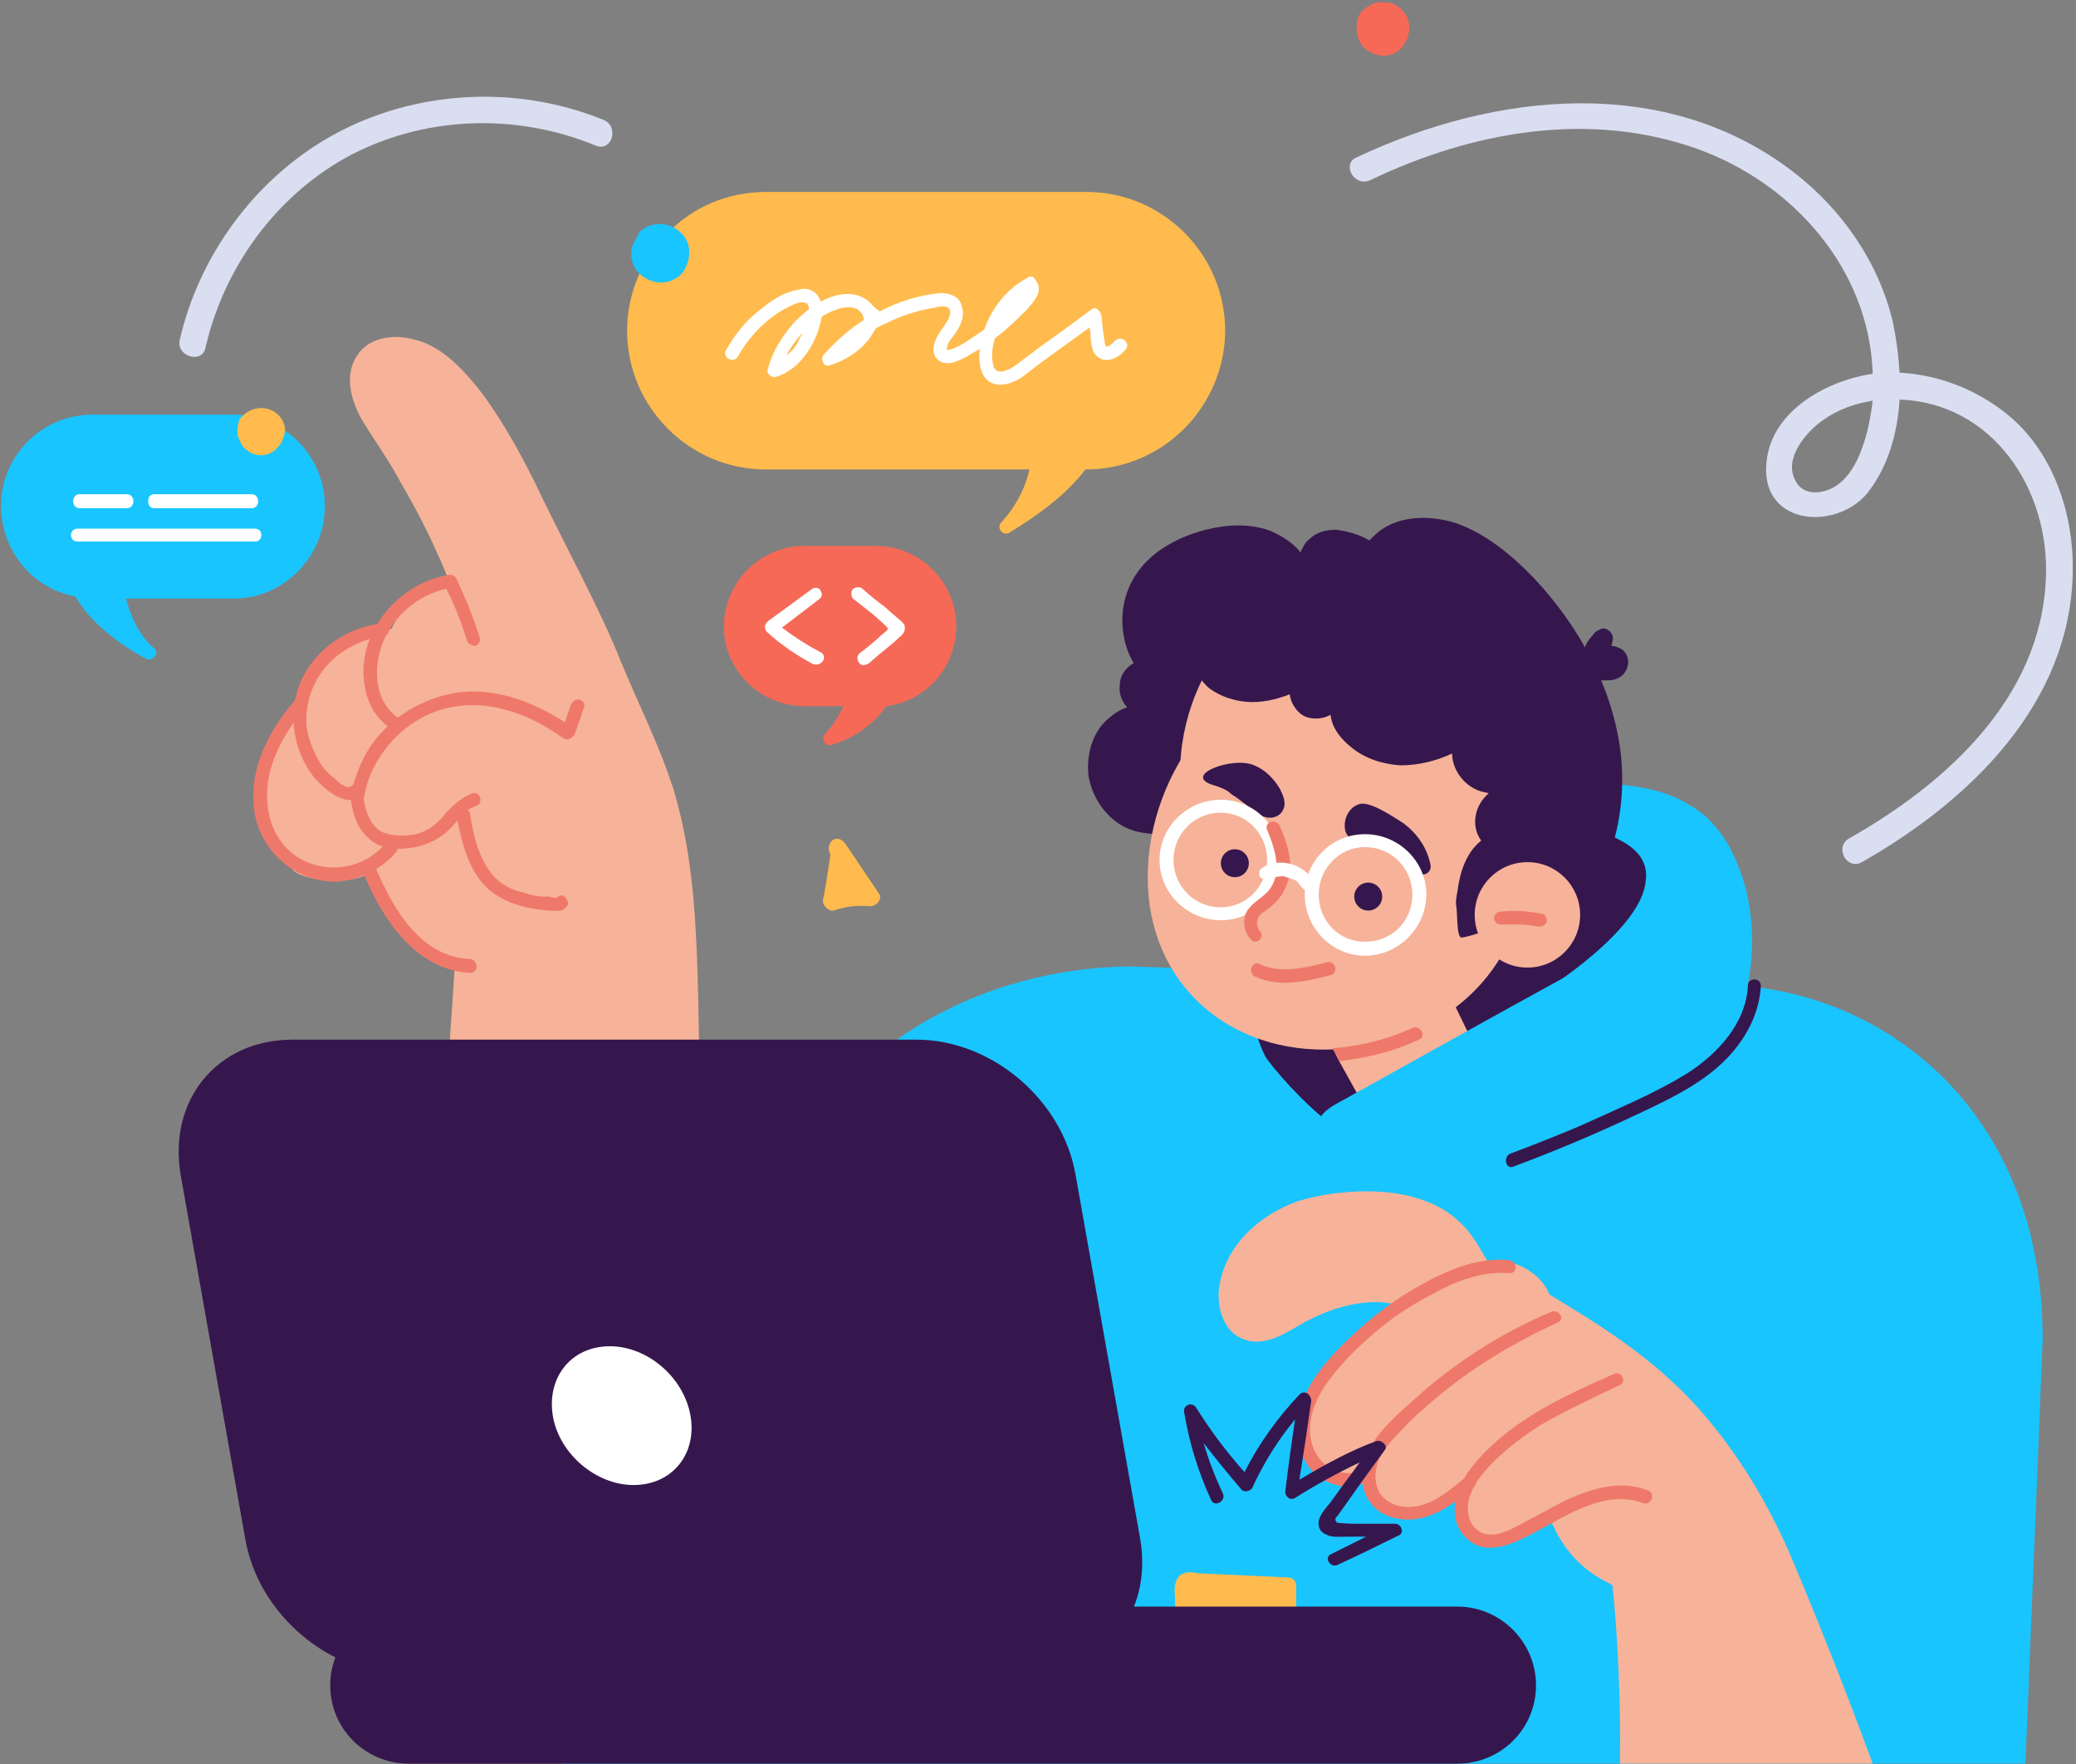 <svg width="193" height="164" viewBox="0 0 193 164" fill="none" xmlns="http://www.w3.org/2000/svg">
<rect x="0" y="0" width="193" height="164" fill="#808080" stroke="none"/>
<g id="Frame 15">
<path id="Vector" d="M62.5 73.041C63.7 76.775 64.433 81.408 64.7 86.941C65.034 92.408 65.2 109.208 65.2 137.341C47.867 139.408 39.1 140.541 38.9 140.741C38.6 141.041 42.9 83.641 42.6 83.341L62.5 73.041Z" fill="#F6B399"/>
<path id="Vector_2" d="M189.9 124.441C189.9 124.775 189.367 137.941 188.3 163.941H52.3C59.5 144.075 65.467 127.575 70.2 114.441C77.4 94.641 94.6 89.841 105.2 89.841L159.6 91.541C174.6 91.541 189.9 102.841 189.9 124.441Z" fill="#19C5FF"/>
<path id="Vector_3" d="M161.8 94.141C160.3 98.741 157.3 102.841 152.8 104.941C150.5 106.041 148.1 106.641 145.6 107.041C142.9 107.541 140.1 107.841 137.2 107.941C134.4 108.141 131.6 108.041 128.9 108.041C126.3 107.941 123.8 107.941 121.3 107.741C117.5 107.441 113.6 106.741 110.3 104.741C110.6 105.441 109.4 105.741 109.1 105.041C108.9 104.441 108.7 103.875 108.5 103.341C108.2 102.541 113.5 101.941 113.3 101.341C112.1 96.441 109 90.241 110.5 85.441C111.3 83.241 110.2 81.941 112 80.441C113.8 78.941 116 78.041 118.2 77.441C123.5 75.841 128.9 74.441 134.3 73.641C139.7 72.741 145.2 72.341 150.7 72.941C152.9 73.141 155.2 73.641 157.1 74.841C159.2 76.041 160.6 78.041 161.5 80.241C163.3 84.541 163.3 89.641 161.8 94.141Z" fill="#19C5FF"/>
<path id="Vector_4" d="M153 81.841C152.7 86.241 144.3 91.841 141.4 93.441C135.8 96.741 130.2 99.941 124.6 103.241C124 103.641 123.4 103.541 122.6 103.341C121.8 103.241 118 98.941 117.6 98.141C114.3 91.441 119.4 87.741 124.9 82.841C127.7 80.441 131 78.641 134.5 77.541C138 76.541 141.8 76.141 145.5 76.641C147.2 76.941 149 77.241 150.5 78.041C152.5 79.041 153.2 80.341 153 81.841Z" fill="#36174D"/>
<path id="Vector_5" d="M123.7 103.741C123.4 104.041 123.1 104.041 122.8 103.741C120.2 101.641 118.4 98.641 117.8 95.341C117.7 94.541 118.8 94.141 119 94.941C119.6 98.041 121.2 100.941 123.7 102.941C123.9 103.141 123.9 103.541 123.7 103.741Z" fill="#36174D"/>
<path id="Vector_6" d="M149.7 79.241C149.233 80.641 148.6 81.975 147.8 83.241C147.1 84.341 146.1 85.941 144.7 86.141C144 86.341 143.1 85.941 142.4 85.641C141.6 85.375 140.767 85.108 139.9 84.841C138.233 84.375 136.567 83.941 134.9 83.541C131.567 82.675 128.167 81.975 124.7 81.441C121.4 80.841 118.1 80.541 114.8 80.241C112.4 80.041 109.7 79.541 108 77.541C106.5 77.541 105 77.341 103.7 76.341C102.4 75.341 101.5 73.841 101.2 72.141C101 70.441 101.4 68.741 102.4 67.441C103.1 66.641 103.9 66.041 104.8 65.741C104.3 65.241 104 64.441 104.1 63.741C104.1 62.741 104.7 62.041 105.4 61.641C104.5 60.141 104.2 58.341 104.4 56.641C105 52.341 108.6 50.141 112.1 49.241C114.1 48.741 116.2 48.641 118.1 49.341C119.2 49.841 120.2 50.441 120.9 51.341C121.1 50.941 121.3 50.441 121.7 50.141C122.4 49.441 123.3 49.241 124.2 49.241C125 49.341 126.4 49.641 127.3 50.241C127.433 50.108 127.567 49.975 127.7 49.841C129.7 47.841 132.9 47.841 135.4 48.641C138.2 49.641 140.6 51.641 142.7 53.841C146.8 58.241 150 63.941 150.7 70.241C151 73.241 150.7 76.341 149.7 79.241Z" fill="#36174D"/>
<path id="Vector_7" d="M128 91.242C138.107 91.242 146.3 82.645 146.3 72.041C146.3 61.438 138.107 52.841 128 52.841C117.893 52.841 109.7 61.438 109.7 72.041C109.7 82.645 117.893 91.242 128 91.242Z" fill="#F6B399"/>
<path id="Vector_8" d="M138.5 100.141L127 103.141L124.5 98.641L123.9 97.441L122.5 94.941L133.3 89.441L138.5 100.141Z" fill="#F6B399"/>
<path id="Vector_9" d="M142 79.641C142 89.541 134.9 96.941 124.1 97.541C114.3 98.041 106.7 91.441 106.7 81.541C106.7 71.641 114.2 61.741 124.1 61.741C134 61.741 142 69.741 142 79.641Z" fill="#F6B399"/>
<path id="Vector_10" d="M95.6 155.641H37.6C30.6 155.641 24 150.041 22.8 143.041L16.8 109.241C15.6 102.241 20.2 96.641 27.2 96.641H85.2C92.2 96.641 98.8 102.241 100 109.241L106 143.041C107.2 150.041 102.6 155.641 95.6 155.641Z" fill="#36174D"/>
<path id="Vector_11" d="M120.5 147.341C120.5 148.675 120.5 150.041 120.5 151.441C120.5 151.841 120.1 152.041 119.7 152.041C116.7 151.441 113.633 151.208 110.5 151.341C110.5 151.541 110.5 151.741 110.5 151.941C110.5 152.741 109.3 152.741 109.3 151.941C109.3 150.608 109.267 149.241 109.2 147.841C109.2 147.341 109.3 146.841 109.7 146.441C110.2 146.041 110.9 146.141 111.4 146.241C114.267 146.375 117.1 146.508 119.9 146.641C120.2 146.741 120.5 146.941 120.5 147.341Z" fill="#FFBB4D"/>
<path id="Vector_12" d="M135.5 163.941H38C34 163.941 30.7 160.741 30.7 156.641C30.7 152.641 34 149.341 38 149.341H135.5C139.5 149.341 142.8 152.641 142.8 156.641C142.8 160.741 139.5 163.941 135.5 163.941Z" fill="#36174D"/>
<path id="Vector_13" d="M64.2 131.641C64.8 135.141 62.5 138.041 58.9 138.041C55.4 138.041 52 135.141 51.4 131.641C50.8 128.041 53.1 125.141 56.7 125.141C60.2 125.141 63.6 128.041 64.2 131.641Z" fill="white"/>
<path id="Vector_14" d="M114.8 81.541C115.518 81.541 116.1 80.959 116.1 80.241C116.1 79.523 115.518 78.941 114.8 78.941C114.082 78.941 113.5 79.523 113.5 80.241C113.5 80.959 114.082 81.541 114.8 81.541Z" fill="#36174D"/>
<path id="Vector_15" d="M127.2 84.641C127.918 84.641 128.5 84.059 128.5 83.341C128.5 82.623 127.918 82.041 127.2 82.041C126.482 82.041 125.9 82.623 125.9 83.341C125.9 84.059 126.482 84.641 127.2 84.641Z" fill="#36174D"/>
<path id="Vector_16" d="M119.3 75.241C119 75.941 118.2 76.141 117.6 75.941C116.9 75.741 116.4 75.341 115.9 74.841C115.5 74.541 115 74.141 114.5 73.841C114.1 73.441 113.6 73.241 113 73.041C109.6 72.141 114.6 70.241 116.6 71.141C117.6 71.541 118.4 72.341 119 73.341C119.3 73.941 119.6 74.641 119.3 75.241Z" fill="#36174D"/>
<path id="Vector_17" fill-rule="evenodd" clip-rule="evenodd" d="M113.5 85.541C110.4 85.541 107.8 83.041 107.8 79.941C107.8 76.841 110.4 74.341 113.5 74.341C116.6 74.341 119.1 76.841 119.1 79.941C119.1 83.041 116.6 85.541 113.5 85.541ZM113.5 75.541C111 75.541 109.1 77.541 109.1 79.941C109.1 82.341 111 84.341 113.5 84.341C115.9 84.341 117.8 82.341 117.8 79.941C117.8 77.541 115.9 75.541 113.5 75.541Z" fill="white"/>
<path id="Vector_18" d="M119.5 82.541C119.1 83.441 118.5 84.041 117.7 84.641C117.4 84.841 117 85.041 116.9 85.541C116.8 85.841 116.9 86.241 117.1 86.541C117.7 87.041 116.8 87.941 116.3 87.341C115.7 86.741 115.5 85.741 115.8 84.941C116.2 84.041 117.1 83.641 117.8 82.941C119.3 81.341 118.6 79.041 117.8 77.141C117.5 76.341 118.7 76.041 119 76.841C119.8 78.641 120.4 80.641 119.5 82.541Z" fill="#EE796A"/>
<path id="Vector_19" d="M131.9 81.141C130.5 80.041 129.1 78.941 127.3 78.641C126.4 78.541 125.5 78.241 125.1 77.341C124.8 76.341 125.3 75.041 126.4 74.741C127.4 74.441 129.7 76.041 130.5 76.541C131.8 77.541 132.7 78.841 133 80.441C133.1 81.041 132.4 81.541 131.9 81.141Z" fill="#36174D"/>
<path id="Vector_20" d="M149.6 71.141C149.467 72.008 149.3 72.875 149.1 73.741C148.7 75.441 148.2 77.241 147.2 78.641C145.4 81.241 144 83.841 140.9 83.841C140.8 83.941 140 84.841 139.9 84.841C139.5 85.341 140 85.541 139.5 85.941C139.1 86.241 136.4 87.141 135.9 87.141C135.4 87.241 135.5 84.841 135.4 84.341C135.3 83.841 135.4 83.341 135.5 82.841C135.7 81.141 136.3 79.241 137.7 78.141C136.7 76.741 137.1 74.841 138.4 73.741C138.133 73.675 137.867 73.608 137.6 73.541C136.1 73.041 135 71.541 135 70.041C133.5 70.741 131.9 71.141 130.2 71.141C128.6 71.041 126.9 70.541 125.6 69.441C124.7 68.741 123.8 67.641 123.7 66.441C123 66.841 122 66.941 121.2 66.541C120.5 66.141 120 65.341 119.9 64.541C118.6 65.041 117.3 65.341 115.9 65.241C114.7 65.141 113.5 64.741 112.5 64.041C111.5 63.241 111 62.141 110.8 60.841C110.6 59.541 110.6 58.041 111.2 56.841C111.6 56.041 112.3 55.441 113.1 55.141C113.1 54.941 113.2 54.775 113.4 54.641C114.5 53.841 115.8 53.441 117.1 53.141C118.633 52.808 120.167 52.508 121.7 52.241C124.7 51.741 127.8 51.541 130.7 52.341C131.3 52.541 131.867 52.741 132.4 52.941C134.6 53.241 136.8 53.741 138.8 54.941C140.9 56.141 142.4 57.941 143.5 60.141C144.1 61.341 144.6 62.541 145.2 63.841C145.6 64.508 146 65.175 146.4 65.841C147.8 66.241 149.3 66.941 149.7 68.441C149.9 69.341 149.7 70.241 149.6 71.141Z" fill="#36174D"/>
<path id="Vector_21" d="M142 89.941C144.706 89.941 146.9 87.748 146.9 85.041C146.9 82.335 144.706 80.141 142 80.141C139.294 80.141 137.1 82.335 137.1 85.041C137.1 87.748 139.294 89.941 142 89.941Z" fill="#F6B399"/>
<path id="Vector_22" d="M64.1 86.141C63.8 87.541 63 88.541 61.2 89.141C59.4 89.641 57.6 90.041 55.9 90.541C54.1 90.941 52.3 91.441 50.4 91.541C48.6 91.541 43.8 90.741 42.3 89.841C39.4 88.241 39.2 87.941 36.9 85.541C36 84.541 35.1 82.141 34.3 81.041C33.6 82.141 28.5 82.141 27.2 80.841C25.9 79.341 24.9 77.541 24.5 75.641C23.6 71.741 25.1 67.541 28.1 64.841C29.9 61.441 32.9 59.041 36.4 58.441C37.2 56.741 38.6 55.341 40.3 54.641C40.767 54.441 41.267 54.275 41.8 54.141C40.533 50.941 39.033 47.875 37.3 44.941C36.2 42.841 34.8 40.941 33.6 38.941C32.6 37.141 32 34.841 33.2 33.041C34.3 31.341 36.6 31.041 38.4 31.541C40.3 31.941 41.9 33.241 43.2 34.641C44.7 36.241 45.9 38.041 47 39.841C48.2 41.841 49.3 43.908 50.3 46.041C52.5 50.641 55.8 56.641 57.7 61.441C59.3 65.341 61.2 69.041 62.5 73.041C63.4 76.241 64 79.541 64.3 82.841C64.3 84.041 64.4 85.141 64.1 86.141Z" fill="#F6B399"/>
<path id="Vector_23" d="M156.3 135.341C155.7 137.041 154 138.041 152.3 138.341C151.2 138.541 150.3 138.441 149.2 138.341C148.1 138.241 147.3 138.641 146.5 139.341C144.8 140.541 143.2 141.741 141.4 142.841C140.2 143.541 138.3 144.241 137.2 143.241C136.4 142.841 135.8 141.741 135.7 140.841C135.6 139.841 135.9 138.741 136.4 137.741C135.2 138.941 133.9 140.441 132.2 140.941C130.1 141.541 128.2 140.241 127.6 138.341C127.467 138.008 127.367 137.675 127.3 137.341C125.5 138.441 123.4 137.541 122.3 135.841C121.2 134.041 121.2 131.641 122 129.741C122.8 127.641 124.3 125.941 126 124.541C127.267 123.341 128.633 122.275 130.1 121.341C129.567 121.208 129 121.108 128.4 121.041C125.9 120.941 123.5 121.741 121.4 122.841C119.6 123.841 117.6 125.341 115.5 124.441C113.8 123.741 113.2 121.741 113.3 120.041C113.7 115.941 117 112.941 120.7 111.641C122.7 111.041 124.9 110.741 127 110.741C128.8 110.741 130.7 110.941 132.5 111.641C134.2 112.241 135.7 113.341 136.8 114.841C137.4 115.641 137.8 116.441 138.3 117.241C139.8 117.041 141.4 117.441 142.6 118.441C143.4 119.041 143.9 119.841 144.2 120.741C144.4 121.141 144.6 121.641 144.7 122.141C146.8 121.841 148.9 123.241 150.1 124.841C150.8 125.841 151.1 126.841 151 127.841C152.3 127.841 153.7 128.641 154.7 129.741C156 131.241 157.2 133.341 156.3 135.341Z" fill="#F6B399"/>
<path id="Vector_24" d="M150.6 163.941C150.7 158.641 150.4 151.941 149.9 147.341C149.367 147.075 148.833 146.775 148.3 146.441C144.6 144.041 143.4 139.941 142.6 135.741C140.1 133.341 137.9 130.641 135.7 128.041C134.7 126.841 133.7 125.641 132.7 124.341C131.9 123.241 131.2 121.741 131.3 120.241C131.4 118.641 132.4 117.341 133.8 116.641C133.533 116.508 133.267 116.408 133 116.341C132.2 115.941 132.9 114.841 133.6 115.141C137.8 117.041 141.9 118.941 145.7 121.341C150.3 124.141 154.5 127.041 158.1 131.141C161.6 135.141 164.3 139.641 166.4 144.441C169.133 150.908 171.7 157.408 174.1 163.941H150.6Z" fill="#F6B399"/>
<path id="Vector_25" d="M143.8 85.641C143.7 86.041 143.3 86.141 143 86.141C142.5 86.041 141.9 85.941 141.3 85.941C140.7 85.941 140.1 85.941 139.5 85.941C139.2 85.941 138.9 85.641 138.9 85.341C138.9 85.041 139.2 84.741 139.5 84.741C140.767 84.608 142.033 84.675 143.3 84.941C143.7 84.941 143.8 85.341 143.8 85.641Z" fill="#EE796A"/>
<path id="Vector_26" d="M123.7 90.641C121.4 91.241 118.9 91.841 116.6 90.741C116.3 90.541 116.2 90.141 116.4 89.841C116.5 89.541 116.9 89.441 117.2 89.641C119.1 90.541 121.4 89.941 123.4 89.441C124.1 89.241 124.5 90.441 123.7 90.641Z" fill="#EE796A"/>
<path id="Vector_27" d="M54.3 65.741C54.033 66.541 53.767 67.308 53.5 68.041C53.4 68.441 53.1 68.641 52.8 68.541C52.4 68.441 52.2 68.041 52.3 67.741L53.1 65.441C53.3 65.141 53.6 64.941 53.9 65.041C54.2 65.141 54.4 65.441 54.3 65.741Z" fill="#EE796A"/>
<path id="Vector_28" d="M52.4 68.641C50.8 67.541 49.1 66.541 47.2 66.041C44.2 65.141 41.1 65.441 38.5 67.141C36.2 68.641 34.4 71.141 33.9 73.841C33.8 74.641 32.6 74.341 32.7 73.541C33.1 71.841 33.8 70.141 34.9 68.741C36.8 66.341 39.7 64.741 42.8 64.341C46.4 63.941 50.1 65.441 53.1 67.541C53.7 68.041 53.1 69.041 52.4 68.641Z" fill="#EE796A"/>
<path id="Vector_29" d="M44.2 74.941C43 75.341 42.4 76.641 41.4 77.441C40.4 78.241 39.2 78.741 37.9 78.841C36.7 79.041 35.2 78.841 34.3 77.941C33.2 77.041 32.7 75.441 32.6 74.041C32.5 73.241 33.8 73.241 33.8 74.041C33.9 75.241 34.4 76.741 35.5 77.341C36.5 77.741 37.7 77.741 38.7 77.541C39.8 77.241 40.7 76.541 41.4 75.641C42.1 74.841 42.9 74.141 43.9 73.741C44.7 73.541 45 74.741 44.2 74.941Z" fill="#EE796A"/>
<path id="Vector_30" d="M52.7 84.241C52.3 84.841 51.6 84.641 50.9 84.641C50.233 84.575 49.567 84.475 48.9 84.341C47.7 84.041 46.4 83.541 45.4 82.641C43.6 81.041 42.9 78.341 42.5 76.041C42.3 75.241 43.5 74.841 43.7 75.641C44 77.641 44.5 79.841 45.9 81.441C46.6 82.241 47.6 82.741 48.6 82.941C49.133 83.141 49.7 83.275 50.3 83.341C50.566 83.341 50.833 83.341 51.1 83.341C51.2 83.441 51.4 83.441 51.8 83.441C52 83.141 52.5 83.141 52.7 83.641C52.8 83.841 52.9 84.041 52.7 84.241Z" fill="#EE796A"/>
<path id="Vector_31" d="M44.2 60.041C43.9 60.041 43.5 59.841 43.4 59.541C42.867 57.741 42.167 56.008 41.3 54.341C41.1 54.041 41.2 53.741 41.5 53.541C41.8 53.341 42.2 53.441 42.4 53.741C43.267 55.541 44 57.375 44.6 59.241C44.7 59.541 44.5 59.941 44.2 60.041Z" fill="#EE796A"/>
<path id="Vector_32" d="M42 54.641C39.3 55.041 37 56.841 35.8 59.241C34.7 61.541 34.6 64.941 36.9 66.641C37.5 67.041 36.9 68.141 36.2 67.641C35.1 66.841 34.3 65.641 34 64.241C32.8 59.241 36.8 54.241 41.7 53.441C42.5 53.341 42.8 54.541 42 54.641Z" fill="#EE796A"/>
<path id="Vector_33" d="M35.6 59.141C34.1 59.341 32.7 59.941 31.5 60.841C29.4 62.441 28.3 64.941 28.5 67.541C28.7 68.841 29.2 70.041 29.9 71.141C30.233 71.608 30.667 72.041 31.2 72.441C31.5 72.741 32.3 73.441 32.7 73.041C33.3 72.441 34.2 73.341 33.6 73.941C32.2 75.241 30 73.241 29.1 72.141C27.2 69.641 26.7 66.141 28 63.241C29.4 60.241 32.4 58.241 35.6 57.941C36.4 57.841 36.4 59.041 35.6 59.141Z" fill="#EE796A"/>
<path id="Vector_34" d="M36.8 79.241C35.4 80.841 33.5 81.741 31.5 81.941C27.7 82.141 24.4 79.341 23.7 75.741C23 71.841 24.8 68.141 27.3 65.241C27.8 64.541 28.7 65.441 28.2 66.041C26.9 67.541 25.9 69.241 25.3 71.041C24.3 74.041 24.8 77.741 27.6 79.641C30.3 81.341 33.8 80.841 35.9 78.341C36.4 77.741 37.3 78.641 36.8 79.241Z" fill="#EE796A"/>
<path id="Vector_35" d="M43.7 90.441C38.7 90.141 35.7 85.641 33.9 81.441C33.8 81.141 33.8 80.741 34.2 80.541C34.4 80.441 34.9 80.441 35 80.841C36.6 84.541 39.1 88.941 43.7 89.141C44.5 89.241 44.5 90.441 43.7 90.441Z" fill="#EE796A"/>
<path id="Vector_36" d="M140.3 118.341C137.7 118.141 135.2 119.141 132.9 120.441C130.967 121.441 129.167 122.675 127.5 124.141C125.9 125.541 124.3 127.141 123.1 128.941C122 130.641 121.3 132.841 122.2 134.841C122.6 135.641 123.2 136.341 124.1 136.641C124.5 136.841 124.933 136.941 125.4 136.941C125.6 136.941 125.7 136.941 126.2 136.841C126.3 136.141 127.2 136.041 127.5 136.541C127.9 137.241 127.2 137.741 126.6 137.941C125.5 138.441 124.1 138.141 123 137.541C120.8 136.241 120.2 133.341 120.9 130.941C121.6 128.341 123.6 126.141 125.5 124.341C127.5 122.441 129.7 120.741 132.1 119.441C134.6 118.041 137.4 116.841 140.3 117.141C141.1 117.241 141.1 118.441 140.3 118.341Z" fill="#EE796A"/>
<path id="Vector_37" d="M144.8 122.941C142.467 124.008 140.2 125.241 138 126.641C136.133 127.841 134.333 129.208 132.6 130.741C131.733 131.475 130.933 132.241 130.2 133.041C129.4 133.841 128.7 134.641 128.2 135.641C127.8 136.641 127.7 137.841 128.3 138.841C128.8 139.541 129.6 139.941 130.4 140.041C132.7 140.341 134.5 138.741 136.1 137.441C136.7 136.941 137.6 137.741 137 138.241C135 139.941 132.6 141.741 129.8 141.141C128.8 140.941 127.9 140.441 127.3 139.541C126.6 138.541 126.5 137.241 126.8 136.141C127.3 133.741 129.5 131.841 131.3 130.241C135.1 126.741 139.5 123.941 144.2 121.941C144.9 121.641 145.6 122.641 144.8 122.941Z" fill="#EE796A"/>
<path id="Vector_38" d="M152.8 139.741C149.7 138.541 146.5 140.341 143.8 141.841C141.7 142.941 138.5 145.041 136.4 143.041C134.4 141.241 135.3 138.341 136.7 136.541C140 132.241 145.2 129.841 150 127.741C150.7 127.341 151.3 128.441 150.6 128.741C148.1 129.941 145.5 131.141 143.1 132.541C141.1 133.841 139 135.441 137.5 137.441C136.9 138.341 136.3 139.441 136.5 140.641C136.6 141.641 137.3 142.541 138.4 142.641C139.6 142.741 140.9 141.941 142 141.341C143.2 140.741 144.4 140.041 145.6 139.441C148 138.341 150.7 137.541 153.2 138.541C153.9 138.741 153.6 139.941 152.8 139.741Z" fill="#EE796A"/>
<path id="Vector_39" d="M147.9 93.341C147.9 96.841 146.1 100.341 143.4 102.841C140.4 105.441 136.4 106.941 132.2 107.341C130.1 107.541 127.9 107.441 125.9 107.041C124.9 106.841 123.9 106.441 123.3 105.741C121.6 104.041 123.4 103.041 124.9 102.241C130.3 99.241 139.6 94.041 145.1 91.041C146.6 90.241 148 89.841 147.9 93.341Z" fill="#19C5FF"/>
<path id="Vector_40" d="M163.7 91.641C163.6 93.641 162.8 95.541 161.6 97.141C159.3 100.241 155.7 101.941 152.3 103.541C148.5 105.341 144.633 106.975 140.7 108.441C140 108.741 139.7 107.541 140.4 107.241C142.533 106.441 144.633 105.608 146.7 104.741C148.5 103.941 150.267 103.141 152 102.341C153.7 101.541 155.3 100.741 156.9 99.741C159.7 97.941 162.3 95.141 162.5 91.641C162.5 90.841 163.7 90.841 163.7 91.641Z" fill="#36174D"/>
<path id="Vector_41" d="M131.9 96.641C129.6 97.742 127.1 98.341 124.5 98.641L123.9 97.441C126.4 97.241 129 96.641 131.3 95.541C132 95.241 132.7 96.341 131.9 96.641Z" fill="#EE796A"/>
<path id="Vector_42" d="M151.2 62.242C150.9 62.941 150.2 63.242 149.5 63.242C149.167 63.242 148.833 63.242 148.5 63.242C148.1 63.142 147.8 63.141 147.5 62.841C147.3 62.641 147.3 62.341 147.4 62.041C147.3 61.841 147.3 61.641 147.5 61.441C147.3 61.241 147.2 61.041 147.2 60.841C147.267 60.175 147.533 59.608 148 59.142C148.2 58.842 148.4 58.641 148.7 58.541C149.1 58.241 149.7 58.541 149.9 59.041C150 59.341 149.9 59.741 149.8 60.041C150.2 60.041 150.6 60.241 150.9 60.441C151.4 60.941 151.5 61.642 151.2 62.242Z" fill="#36174D"/>
<path id="Vector_43" fill-rule="evenodd" clip-rule="evenodd" d="M126.9 88.841C123.8 88.841 121.3 86.241 121.3 83.141C121.3 80.041 123.8 77.541 126.9 77.541C130 77.541 132.6 80.041 132.6 83.141C132.6 86.241 130 88.841 126.9 88.841ZM126.9 78.741C124.5 78.741 122.6 80.741 122.6 83.141C122.6 85.641 124.5 87.541 126.9 87.541C129.4 87.541 131.3 85.641 131.3 83.141C131.3 80.741 129.4 78.741 126.9 78.741Z" fill="white"/>
<path id="Vector_44" d="M122 82.841C121.7 83.041 121.3 82.941 120.6 81.941C120.5 81.841 120.3 81.741 119.3 81.441C119.2 81.441 119 81.441 118 81.641C117.7 81.841 117.3 81.741 117.1 81.441C117 81.141 117.1 80.741 117.4 80.641C119 79.641 121.3 80.341 122.2 82.041C122.4 82.341 122.3 82.641 122 82.841Z" fill="white"/>
<path id="Vector_45" d="M130 142.741C128.133 143.675 126.267 144.575 124.4 145.441C123.7 145.841 123 144.741 123.8 144.441C124.867 143.908 125.933 143.375 127 142.841C126.4 142.841 125.8 142.841 125.2 142.841C124.6 142.841 123.8 142.941 123.3 142.641C122.7 142.441 122.5 141.841 122.6 141.341C122.8 140.641 123.3 140.141 123.7 139.641L125 137.841C125.467 137.241 125.933 136.608 126.4 135.941C124.3 136.941 122.3 138.041 120.4 139.241C119.9 139.541 119.4 139.041 119.5 138.541C119.767 136.341 120.067 134.141 120.4 131.941C118.8 133.875 117.467 136.008 116.4 138.341C116.2 138.641 115.6 138.741 115.4 138.441C114.2 137.041 113.033 135.608 111.9 134.141C112.367 135.741 112.967 137.308 113.7 138.841C114 139.541 112.9 140.141 112.6 139.441C111.4 136.841 110.567 134.141 110.1 131.341C109.9 130.641 110.8 130.241 111.2 130.841C112.533 132.975 114.033 134.975 115.7 136.841C117 134.241 118.8 131.741 120.8 129.641C121.3 129.141 121.9 129.641 121.9 130.241C121.567 132.641 121.2 135.075 120.8 137.541C123.2 136.141 125.5 134.841 128 133.941C128.5 133.841 129.1 134.441 128.7 134.841C127.233 136.841 125.8 138.841 124.4 140.841C124.2 141.041 124 141.241 124.3 141.541C124.9 141.608 125.5 141.641 126.1 141.641C127.3 141.641 128.5 141.641 129.7 141.641C130.3 141.641 130.6 142.541 130 142.741Z" fill="#36174D"/>
<path id="Vector_46" d="M62.1 21.641C64.4 19.241 67.7 17.841 71.2 17.841H101C108.1 17.841 113.9 23.642 113.9 30.741C113.9 34.242 112.4 37.541 110.1 39.841C107.8 42.141 104.6 43.641 100.9 43.641C99.1 46.041 96.4 47.941 93.8 49.541C93.2 49.841 92.6 49.041 93.1 48.541C94.4 47.141 95.3 45.441 95.7 43.641H71.2C64.1 43.641 58.3 37.842 58.3 30.741C58.3 27.142 59.8 23.941 62.1 21.641Z" fill="#FFBB4D"/>
<path id="Vector_47" d="M30.2 47.041C30.2 51.741 26.4 55.641 21.7 55.641H11.7C12.2 57.341 12.9 59.041 14.3 60.241C14.9 60.641 14.2 61.541 13.6 61.241C11.7 60.241 9.9 58.941 8.4 57.341C7.867 56.741 7.4 56.108 7 55.441C3.1 54.741 0.1 51.241 0.1 47.041C0.1 42.341 3.9 38.541 8.6 38.541H21.7C26.4 38.541 30.2 42.341 30.2 47.041Z" fill="#19C5FF"/>
<path id="Vector_48" d="M88.9 58.241C88.9 60.241 88.1 62.141 86.7 63.541C85.6 64.641 84.1 65.441 82.4 65.641C81.2 67.341 79.4 68.641 77.3 69.241C76.7 69.441 76.3 68.641 76.7 68.241C77.433 67.441 78 66.575 78.4 65.641H74.8C70.7 65.641 67.3 62.341 67.3 58.241C67.3 56.141 68.2 54.241 69.5 52.941C70.9 51.541 72.8 50.741 74.8 50.741H81.4C85.5 50.741 88.9 54.041 88.9 58.241Z" fill="#F66957"/>
<path id="Vector_49" d="M76.5 61.441C76.3 61.741 75.9 61.841 75.6 61.741C74.1 60.941 72.6 59.941 71.3 58.741C71 58.441 71.1 57.941 71.4 57.741L75.5 54.741C75.8 54.541 76.2 54.641 76.3 54.941C76.5 55.241 76.4 55.541 76.1 55.741C74.967 56.608 73.833 57.475 72.7 58.341C73.833 59.208 75.033 59.975 76.3 60.641C76.6 60.741 76.7 61.241 76.5 61.441Z" fill="white"/>
<path id="Vector_50" d="M83.6 59.241C83.333 59.508 83.034 59.775 82.7 60.041C82.034 60.575 81.4 61.108 80.8 61.641C80.5 61.841 80.1 61.941 79.9 61.641C79.7 61.441 79.6 61.041 79.9 60.741C80.433 60.341 80.967 59.908 81.5 59.441C81.767 59.175 82.033 58.941 82.3 58.741C82.4 58.641 82.6 58.541 82.5 58.341L82.1 57.941L81.2 57.141C80.6 56.675 79.967 56.175 79.3 55.641C79.1 55.441 79.1 54.941 79.3 54.741C79.6 54.541 80 54.541 80.2 54.741C80.867 55.341 81.567 55.908 82.3 56.441C82.567 56.708 82.867 56.975 83.2 57.241C83.5 57.541 83.9 57.741 84.1 58.141C84.2 58.641 84 58.941 83.6 59.241Z" fill="white"/>
<path id="Vector_51" fill-rule="evenodd" clip-rule="evenodd" d="M104.6 32.541C104 33.241 102.8 33.941 101.9 33.041C101.5 32.641 101.5 32.041 101.4 31.541C101.4 31.141 101.367 30.775 101.3 30.441C99.833 31.508 98.4 32.541 97 33.541C96.3 34.041 95.6 34.641 94.9 35.141C94.2 35.541 93.5 35.841 92.7 35.741C91.2 35.541 90.9 33.841 91.1 32.441C90.7 32.641 90.3 32.875 89.9 33.141C89.1 33.541 88 34.141 87.2 33.441C86.4 32.741 86.9 31.541 87.4 30.841C87.7 30.341 88.7 29.241 88.2 28.641C87.9 28.341 87.1 28.541 86.7 28.641C86.233 28.708 85.767 28.808 85.3 28.941C84.3 29.208 83.333 29.575 82.4 30.041C82.067 30.175 81.733 30.341 81.4 30.541C81.2 30.941 80.9 31.341 80.7 31.641C79.8 32.741 78.5 33.541 77.2 33.941C76.6 34.241 76.2 33.341 76.6 32.941C77.7 31.741 78.9 30.641 80.3 29.741C80.3 29.341 80.1 29.041 79.7 28.741C79.1 28.441 78.3 28.541 77.6 28.841C77.2 28.975 76.8 29.175 76.4 29.441C76 31.741 74.5 34.341 72.1 35.041C71.7 35.141 71.2 34.741 71.4 34.241C71.8 32.741 72.6 31.441 73.6 30.241C74 29.741 74.6 29.241 75.2 28.741C75.2 28.441 75.1 28.141 74.8 28.141C74.2 27.941 73.4 28.541 72.9 28.741C72.3 29.075 71.733 29.475 71.2 29.941C70.133 30.875 69.267 31.941 68.6 33.141C68.2 33.841 67.1 33.241 67.5 32.541C68.3 31.141 69.3 29.841 70.6 28.841C71.6 28.041 72.8 27.141 74.2 26.941C74.8 26.741 75.5 26.841 76 27.441C76.133 27.641 76.233 27.841 76.3 28.041C77.8 27.241 79.5 26.941 80.8 28.041C81.1 28.341 81.3 28.641 81.8 28.941C83.5 28.041 85.4 27.441 87.4 27.241C88.3 27.241 89.2 27.541 89.4 28.441C89.7 29.241 89.4 30.141 88.9 30.841C88.7 31.241 88.3 31.541 88.1 32.041C88.1 32.141 88 32.441 88 32.541C88.1 32.541 88.5 32.441 88.5 32.441C89.4 32.141 90.3 31.441 91.5 30.641C92.2 28.641 93.6 26.841 95.5 25.841C95.7 25.641 96.1 25.641 96.2 25.941C97.1 26.941 96.2 27.941 95.5 28.741C94.6 29.641 93.7 30.541 92.5 31.441C92.433 31.641 92.367 31.908 92.3 32.241C92.2 32.841 92.2 33.541 92.4 34.141C92.8 34.941 93.8 34.341 94.3 34.041C95.1 33.441 95.9 32.841 96.7 32.241C98.3 31.108 99.9 29.941 101.5 28.741C101.9 28.441 102.3 28.941 102.4 29.341C102.467 30.141 102.567 30.975 102.7 31.841C102.8 32.141 102.7 32.341 103.1 32.141C103.3 32.041 103.5 31.841 103.7 31.641C104.3 31.141 105.2 31.941 104.6 32.541ZM74.4 31.341C74.467 31.275 74.533 31.141 74.6 30.941C74 31.608 73.5 32.308 73.1 33.041C73.7 32.641 74.1 32.041 74.4 31.341Z" fill="white"/>
<path id="Vector_52" d="M7.4 45.941H11.8C12.6 45.941 12.6 47.241 11.8 47.241H7.4C6.6 47.241 6.6 45.941 7.4 45.941Z" fill="white"/>
<path id="Vector_53" d="M14.3 45.941H23.4C24.2 45.941 24.2 47.241 23.4 47.241H14.3C13.6 47.241 13.6 45.941 14.3 45.941Z" fill="white"/>
<path id="Vector_54" d="M23.7 50.341H7.2C6.4 50.341 6.4 49.141 7.2 49.141H23.7C24.5 49.141 24.5 50.341 23.7 50.341Z" fill="white"/>
<path id="Vector_55" d="M55.4 13.541C47.9 10.441 39.2 10.741 32 14.741C25.5 18.441 20.8 24.941 19.1 32.341C18.8 33.841 16.4 33.141 16.7 31.641C18.5 23.741 23.7 16.641 30.8 12.641C38.5 8.341 48 7.841 56.1 11.141C57.6 11.741 56.9 14.141 55.4 13.541Z" fill="#DADEF1"/>
<path id="Vector_56" fill-rule="evenodd" clip-rule="evenodd" d="M192.7 53.141C192.5 65.441 183.1 74.442 173.1 80.141C171.7 80.942 170.5 78.741 171.9 77.941C180.9 72.841 189.7 64.941 190.2 53.841C190.6 45.441 185.2 37.441 176.6 37.141C176.4 40.341 175.5 43.441 173.6 45.841C170.7 49.341 163.9 48.841 164.2 43.341C164.4 38.441 169.5 35.441 174.1 34.742C173.8 25.041 166.7 17.041 157.8 13.841C147.7 10.241 136.8 12.242 127.4 16.741C125.9 17.442 124.7 15.241 126.1 14.641C139 8.541 154.9 6.841 166.8 16.041C171.3 19.541 174.7 24.441 176 30.041C176.3 31.541 176.5 33.041 176.6 34.641C180.4 34.841 184.1 36.341 187 38.841C191 42.341 192.8 47.941 192.7 53.141ZM174.1 37.242C172.4 37.541 170.9 38.041 169.5 39.041C167.9 40.141 165.8 42.641 166.9 44.641C167.7 46.341 169.9 45.841 171 44.941C171.9 44.241 172.6 43.041 173 41.941C173.6 40.441 173.9 38.842 174.1 37.242Z" fill="#DADEF1"/>
<path id="Vector_57" d="M130.3 4.441C130 4.841 129.5 5.041 129.1 5.141C128.5 5.241 128 5.141 127.4 4.841C126.5 4.441 125.9 3.341 126.2 1.741C126.4 1.208 126.767 0.808 127.3 0.541C127.7 0.241 128.3 0.141 128.8 0.241C129.2 0.241 129.7 0.341 130 0.641C130.466 0.975 130.767 1.375 130.9 1.841C131.2 2.741 130.9 3.741 130.3 4.441Z" fill="#F66957"/>
<path id="Vector_58" d="M26.5 40.041C26.4 40.941 25.9 41.741 25.1 42.141C24.633 42.341 24.167 42.375 23.7 42.241C23.3 42.141 22.9 41.841 22.6 41.541C22.4 41.241 22.2 40.841 22.1 40.441C22.033 39.908 22.1 39.408 22.3 38.941C23 38.041 24.1 37.741 25 38.041C25.9 38.341 26.5 39.141 26.5 40.041Z" fill="#FFBB4D"/>
<path id="Vector_59" d="M81.7 83.041C82.1 83.541 81.5 84.241 80.9 84.241C79.7 84.141 78.7 84.241 77.5 84.641C77.1 84.741 76.5 84.241 76.5 83.741C76.766 82.341 77 80.908 77.2 79.441C76.9 78.841 77.1 78.241 77.5 78.041C77.9 77.841 78.3 78.041 78.6 78.441L81.7 83.041Z" fill="#FFBB4D"/>
<path id="Vector_60" d="M63.7 24.941C63.5 25.441 63 25.841 62.5 26.041C61.9 26.308 61.3 26.341 60.7 26.141C59.5 25.841 58.6 24.741 58.7 23.441C58.7 22.941 59 22.341 59.3 21.941C59.3 21.741 59.4 21.575 59.6 21.441C60.7 20.541 62.3 20.641 63.3 21.641C64.2 22.441 64.3 23.841 63.7 24.941Z" fill="#19C5FF"/>
</g>
</svg>

